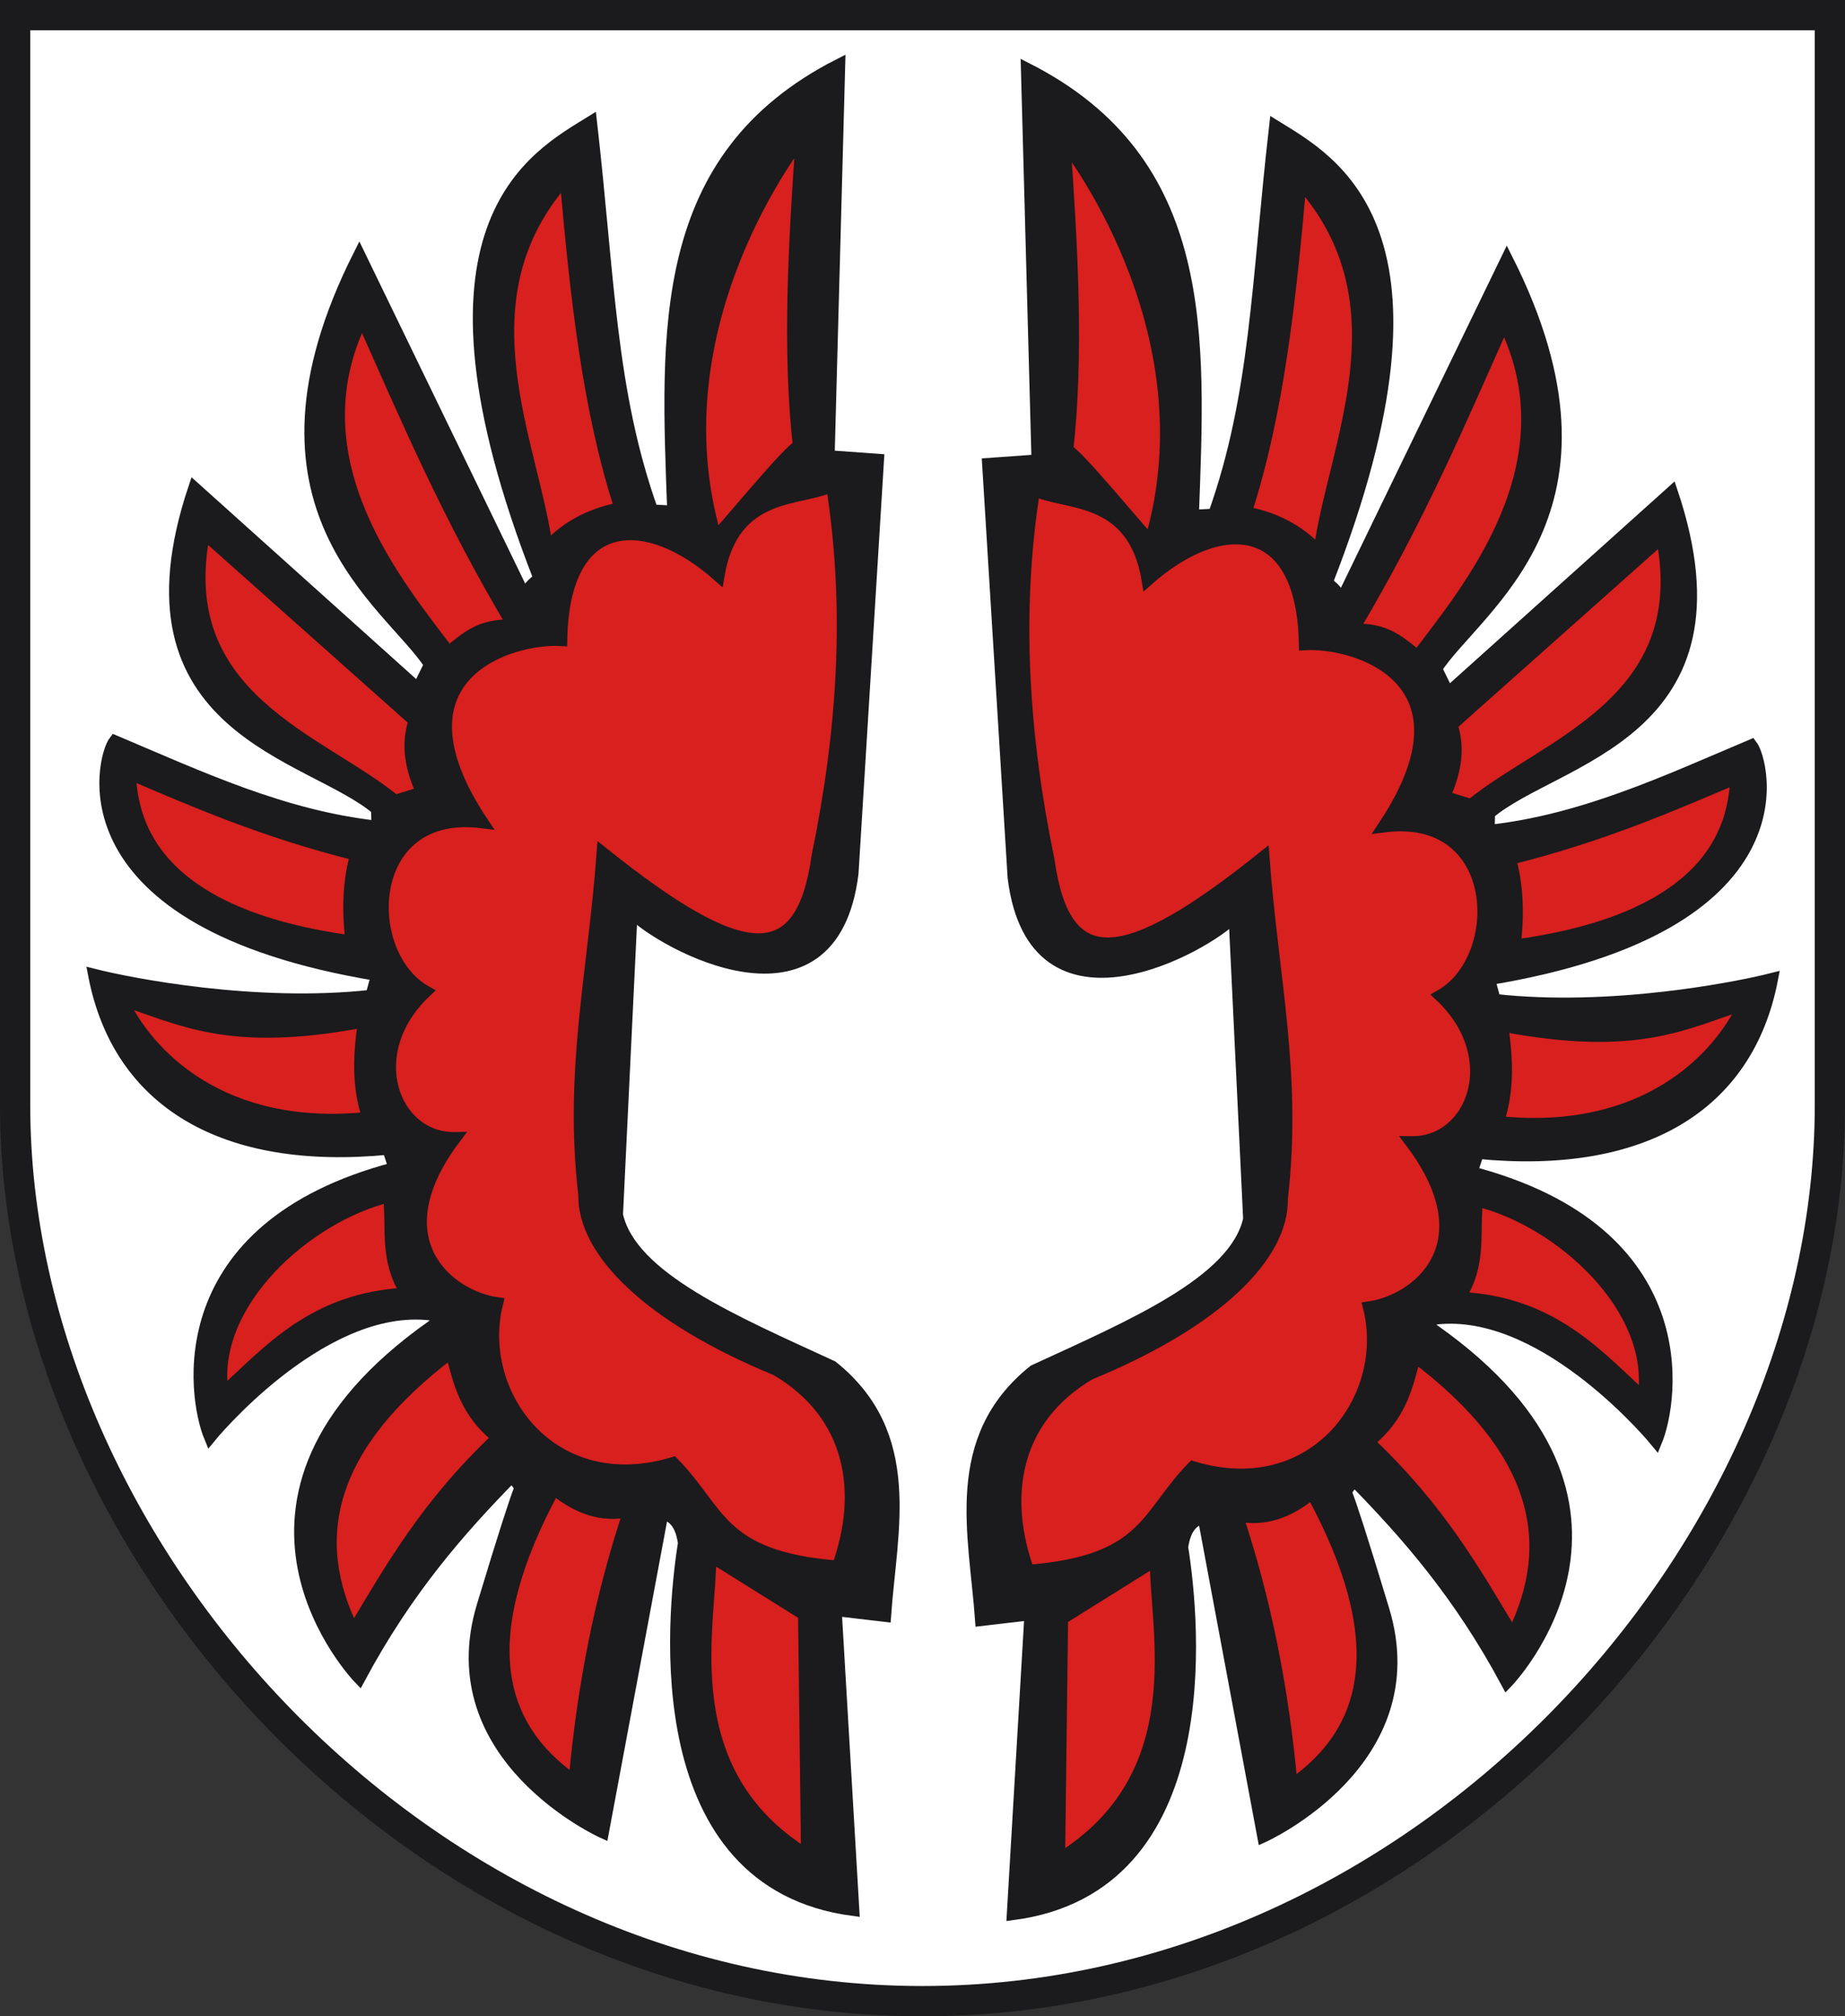 <?xml version="1.0" encoding="UTF-8" standalone="no"?>
<!-- Created with Inkscape (http://www.inkscape.org/) -->
<svg
   xmlns:svg="http://www.w3.org/2000/svg"
   xmlns="http://www.w3.org/2000/svg"
   version="1.0"
   width="460.126"
   height="502.707"
   id="svg7753">
  <rect width="100%" height="100%" fill="#333333" stroke="none"/>
  <defs
     id="defs7755" />
  <path
     d="M 3.77,3.77 L 3.77,275.517 C 3.77,386.752 105.101,498.937 230.031,498.937 C 355.041,498.937 456.356,386.752 456.356,275.517 L 456.356,3.77 L 3.77,3.77 z"
     id="path245"
     style="fill:#ffffff;fill-opacity:1;stroke:#1b1a1c;stroke-width:7.54;stroke-linecap:butt;stroke-linejoin:miter;stroke-miterlimit:4;stroke-dasharray:none;stroke-opacity:1" />
  <path
     d="M 256.109,17.154 L 258.748,114.802 L 246.432,115.682 L 252.787,218.767 C 257.88,260.079 300.758,235.966 307.893,228.449 L 311.531,303.94 C 308.076,319.642 282.225,330.545 257.868,341.768 C 236.656,358.747 243.156,382.535 244.673,403.913 L 256.989,402.468 L 252.59,477.244 C 304.054,470.486 297.863,404.914 294.816,385.754 C 295.615,380.281 297.849,379.115 300.159,378.177 L 315.05,457.89 C 315.05,457.89 356.448,439.256 345.011,401.428 C 333.575,363.6 335.309,372.269 335.309,372.269 L 337.651,369.031 C 350.954,382.593 364.01,397.514 375.788,419.459 C 375.788,419.459 418.957,374.94 357.605,331.673 C 355.415,330.128 355.225,328.924 359.337,328.624 C 386.328,326.653 413.025,359.337 413.025,359.337 C 417.167,349.291 423.687,307.201 366.999,292.29 L 368.589,287.441 C 409.596,291.434 435.827,275.846 441.928,244.093 C 433.001,246.354 401.637,252.54 372.758,249.315 L 371.351,244.12 C 451.22,230.928 439.817,189.74 436.797,185.832 C 415.616,194.786 394.754,204.611 371.249,207.173 L 371.351,202.773 C 387.779,188.701 437.195,183.098 416.935,122.67 L 361.133,172.79 L 358.156,166.705 C 368.361,151.091 407.573,127.676 375.801,64.624 L 333.862,151.124 C 334.225,148.15 333.559,147.447 330.868,145.237 C 365.302,57.113 332.058,40.151 318.01,31.432 C 313.545,70.503 313.38,98.492 302.768,128.319 L 297.489,128.607 C 299.146,83.696 301.688,40.322 256.109,17.154 z"
     id="path3357"
     style="fill:#1b1a1c;fill-opacity:1;fill-rule:evenodd;stroke:#1b1a1c;stroke-width:3;stroke-linecap:butt;stroke-linejoin:miter;stroke-miterlimit:4;stroke-dasharray:none;stroke-opacity:1" />
  <g
     transform="translate(-2.595,-1.039)"
     id="g3238">
    <path
       d="M 268.048,36.397 C 268.048,36.397 305.164,82.679 289.557,135.962 C 289.399,136.502 270.012,112.651 268.742,113.413 C 271.42,89.486 269.918,63.052 268.048,36.397 z"
       id="path3373"
       style="fill:#d8201f;fill-opacity:1;fill-rule:evenodd;stroke:#1b1a1c;stroke-width:3;stroke-linecap:butt;stroke-linejoin:miter;stroke-miterlimit:4;stroke-dasharray:none;stroke-opacity:1" />
    <path
       d="M 326.908,46.458 C 354.119,76.837 334.888,113.055 331.649,138.737 C 327.486,134.244 322.031,130.524 313.263,128.793 C 321.26,104.222 324.38,75.586 326.908,46.458 z"
       id="path3375"
       style="fill:#d8201f;fill-opacity:1;fill-rule:evenodd;stroke:#1b1a1c;stroke-width:3;stroke-linecap:butt;stroke-linejoin:miter;stroke-miterlimit:4;stroke-dasharray:none;stroke-opacity:1" />
    <path
       d="M 377.674,81.496 C 366.651,106.242 356.338,130.633 339.975,158.049 C 348.626,157.643 351.917,161.525 356.165,164.64 C 368.27,148.485 395.287,116.956 377.674,81.496 z"
       id="path3377"
       style="fill:#d8201f;fill-opacity:1;fill-rule:evenodd;stroke:#1b1a1c;stroke-width:3;stroke-linecap:butt;stroke-linejoin:miter;stroke-miterlimit:4;stroke-dasharray:none;stroke-opacity:1" />
    <path
       d="M 417.106,135.037 L 364.606,181.755 C 366.735,188.279 365.215,194.073 362.756,199.679 L 369.463,201.76 C 388.169,186.455 425.178,176.15 417.106,135.037 z"
       id="path3379"
       style="fill:#d8201f;fill-opacity:1;fill-rule:evenodd;stroke:#1b1a1c;stroke-width:3;stroke-linecap:butt;stroke-linejoin:miter;stroke-miterlimit:4;stroke-dasharray:none;stroke-opacity:1" />
    <path
       d="M 379.177,215.175 C 380.943,221.462 381.343,228.661 380.333,236.799 C 435.435,229.341 434.817,201.703 435.724,194.938 C 420,201.626 402.279,209.409 379.177,215.175 z"
       id="path3381"
       style="fill:#d8201f;fill-opacity:1;fill-rule:evenodd;stroke:#1b1a1c;stroke-width:3;stroke-linecap:butt;stroke-linejoin:miter;stroke-miterlimit:4;stroke-dasharray:none;stroke-opacity:1" />
    <path
       d="M 377.238,256.746 C 378.388,264.762 378.886,272.778 376.157,280.793 C 412.796,284.613 431.327,264.878 437.6,251.347 C 422.833,256.042 411.09,263.184 377.238,256.746 z"
       id="path3383"
       style="fill:#d8201f;fill-opacity:1;fill-rule:evenodd;stroke:#1b1a1c;stroke-width:3;stroke-linecap:butt;stroke-linejoin:miter;stroke-miterlimit:4;stroke-dasharray:none;stroke-opacity:1" />
    <path
       d="M 370.972,300.366 C 369.999,308.395 372.018,316.093 366.535,324.623 C 389.923,325.705 401.179,339.289 412.503,349.518 C 415.974,326.918 391.261,305.234 370.972,300.366 z"
       id="path3385"
       style="fill:#d8201f;fill-opacity:1;fill-rule:evenodd;stroke:#1b1a1c;stroke-width:3;stroke-linecap:butt;stroke-linejoin:miter;stroke-miterlimit:4;stroke-dasharray:none;stroke-opacity:1" />
    <path
       d="M 355.417,339.192 C 353.503,346.69 351.805,354.232 343.835,360.519 C 361.713,377.423 370.409,393.016 379.857,408.716 C 391.44,385.541 386.141,362.366 355.417,339.192 z"
       id="path3387"
       style="fill:#d8201f;fill-opacity:1;fill-rule:evenodd;stroke:#1b1a1c;stroke-width:3;stroke-linecap:butt;stroke-linejoin:miter;stroke-miterlimit:4;stroke-dasharray:none;stroke-opacity:1" />
    <path
       d="M 324.689,446.138 C 344.813,432.209 349.511,409.604 329.826,373.282 C 324.138,377.976 317.985,380.349 311.052,378.824 C 318.13,399.996 322.592,422.475 324.689,446.138 z"
       id="path3389"
       style="fill:#d8201f;fill-opacity:1;fill-rule:evenodd;stroke:#1b1a1c;stroke-width:3;stroke-linecap:butt;stroke-linejoin:miter;stroke-miterlimit:4;stroke-dasharray:none;stroke-opacity:1" />
    <path
       d="M 267.466,404.603 L 266.718,464.599 C 300.497,443.797 290.744,407.394 290.847,390.001 L 267.466,404.603 z"
       id="path3391"
       style="fill:#d8201f;fill-opacity:1;fill-rule:evenodd;stroke:#1b1a1c;stroke-width:3;stroke-linecap:butt;stroke-linejoin:miter;stroke-miterlimit:4;stroke-dasharray:none;stroke-opacity:1" />
    <path
       d="M 260.486,123.126 C 267.803,127.124 285.155,123.853 288.812,145.612 C 306.817,129.669 327.491,130.052 328.023,161.653 C 340.709,160.909 372.175,170.373 347.723,207.08 C 377.328,203.292 378.349,239.939 361.831,249.3 C 378.09,264.582 369.932,286.092 354.546,285.83 C 373.665,311.221 356.196,325.274 344.023,327.009 C 349.673,349.697 330.366,375.976 300.086,366.85 C 288.281,378.906 288.609,390.319 259.028,392.68 C 252.46,374.429 255.205,354.839 274.384,343.582 C 306.242,330.473 322.558,314.009 322.271,299.919 C 325.867,269.032 319.913,244.79 317.689,214.734 C 282.961,242.519 268.089,244.156 264.071,215.406 C 257.707,184.646 255.623,153.886 260.486,123.126 z"
       id="path3395"
       style="fill:#d8201f;fill-opacity:1;fill-rule:evenodd;stroke:#1b1a1c;stroke-width:3;stroke-linecap:butt;stroke-linejoin:miter;stroke-miterlimit:4;stroke-dasharray:none;stroke-opacity:1" />
  </g>
  <g
     transform="translate(-4.595,-1.039)"
     id="g3214">
    <path
       d="M 213.883,17.154 L 211.244,114.802 L 223.56,115.682 L 217.204,218.768 C 212.112,260.079 169.234,235.966 162.099,228.449 L 158.461,303.941 C 161.915,319.643 187.766,330.545 212.123,341.768 C 233.335,358.747 226.836,382.535 225.319,403.913 L 213.003,402.469 L 217.402,477.244 C 165.937,470.486 172.128,404.914 175.175,385.754 C 174.377,380.282 172.143,379.116 169.833,378.177 L 154.942,457.89 C 154.942,457.89 113.544,439.256 124.98,401.428 C 136.417,363.601 134.683,372.269 134.683,372.269 L 132.341,369.031 C 119.038,382.593 105.982,397.514 94.203,419.459 C 94.203,419.459 51.034,374.94 112.386,331.673 C 114.577,330.128 114.766,328.924 110.654,328.624 C 83.663,326.653 56.966,359.337 56.966,359.337 C 52.825,349.292 46.305,307.201 102.992,292.29 L 101.403,287.441 C 60.396,291.434 34.164,275.846 28.063,244.094 C 36.991,246.354 68.355,252.54 97.233,249.316 L 98.64,244.12 C 18.771,230.928 30.175,189.74 33.195,185.833 C 54.375,194.786 75.238,204.612 98.742,207.174 L 98.64,202.774 C 82.212,188.701 32.797,183.098 53.056,122.67 L 108.858,172.791 L 111.836,166.705 C 101.631,151.091 62.418,127.677 94.191,64.625 L 136.129,151.124 C 135.767,148.151 136.432,147.447 139.124,145.237 C 104.69,57.113 137.933,40.151 151.981,31.432 C 156.446,70.503 156.612,98.492 167.224,128.32 L 172.502,128.607 C 170.846,83.696 168.304,40.322 213.883,17.154 z"
       id="path3190"
       style="fill:#1b1a1c;fill-opacity:1;fill-rule:evenodd;stroke:#1b1a1c;stroke-width:3;stroke-linecap:butt;stroke-linejoin:miter;stroke-miterlimit:4;stroke-dasharray:none;stroke-opacity:1" />
    <path
       d="M 204.538,35.359 C 204.538,35.359 167.422,81.64 183.03,134.923 C 183.188,135.463 202.575,111.612 203.845,112.374 C 201.167,88.448 202.669,62.013 204.538,35.359 z"
       id="path3192"
       style="fill:#d8201f;fill-opacity:1;fill-rule:evenodd;stroke:#1b1a1c;stroke-width:3;stroke-linecap:butt;stroke-linejoin:miter;stroke-miterlimit:4;stroke-dasharray:none;stroke-opacity:1" />
    <path
       d="M 145.678,45.419 C 118.467,75.799 137.699,112.017 140.937,137.699 C 145.101,133.205 150.555,129.485 159.324,127.754 C 151.327,103.183 148.206,74.548 145.678,45.419 z"
       id="path3194"
       style="fill:#d8201f;fill-opacity:1;fill-rule:evenodd;stroke:#1b1a1c;stroke-width:3;stroke-linecap:butt;stroke-linejoin:miter;stroke-miterlimit:4;stroke-dasharray:none;stroke-opacity:1" />
    <path
       d="M 94.913,80.458 C 105.935,105.203 116.249,129.595 132.611,157.01 C 123.961,156.604 120.67,160.486 116.422,163.602 C 104.316,147.447 77.299,115.917 94.913,80.458 z"
       id="path3196"
       style="fill:#d8201f;fill-opacity:1;fill-rule:evenodd;stroke:#1b1a1c;stroke-width:3;stroke-linecap:butt;stroke-linejoin:miter;stroke-miterlimit:4;stroke-dasharray:none;stroke-opacity:1" />
    <path
       d="M 55.48,133.998 L 107.98,180.716 C 105.852,187.24 107.372,193.034 109.83,198.64 L 103.123,200.722 C 84.417,185.416 47.408,175.112 55.48,133.998 z"
       id="path3198"
       style="fill:#d8201f;fill-opacity:1;fill-rule:evenodd;stroke:#1b1a1c;stroke-width:3;stroke-linecap:butt;stroke-linejoin:miter;stroke-miterlimit:4;stroke-dasharray:none;stroke-opacity:1" />
    <path
       d="M 93.41,214.136 C 91.644,220.424 91.244,227.622 92.253,235.76 C 37.152,228.302 37.77,200.664 36.862,193.899 C 52.587,200.587 70.307,208.37 93.41,214.136 z"
       id="path3200"
       style="fill:#d8201f;fill-opacity:1;fill-rule:evenodd;stroke:#1b1a1c;stroke-width:3;stroke-linecap:butt;stroke-linejoin:miter;stroke-miterlimit:4;stroke-dasharray:none;stroke-opacity:1" />
    <path
       d="M 95.349,255.707 C 94.199,263.723 93.7,271.739 96.429,279.755 C 59.79,283.574 41.259,263.839 34.986,250.309 C 49.754,255.003 61.497,262.145 95.349,255.707 z"
       id="path3202"
       style="fill:#d8201f;fill-opacity:1;fill-rule:evenodd;stroke:#1b1a1c;stroke-width:3;stroke-linecap:butt;stroke-linejoin:miter;stroke-miterlimit:4;stroke-dasharray:none;stroke-opacity:1" />
    <path
       d="M 101.615,299.327 C 102.588,307.357 100.568,315.054 106.051,323.585 C 82.663,324.666 71.408,338.25 60.084,348.479 C 56.612,325.88 81.325,304.195 101.615,299.327 z"
       id="path3204"
       style="fill:#d8201f;fill-opacity:1;fill-rule:evenodd;stroke:#1b1a1c;stroke-width:3;stroke-linecap:butt;stroke-linejoin:miter;stroke-miterlimit:4;stroke-dasharray:none;stroke-opacity:1" />
    <path
       d="M 117.17,338.153 C 119.083,345.651 120.781,353.193 128.752,359.48 C 110.873,376.384 102.178,391.977 92.729,407.677 C 81.147,384.502 86.446,361.328 117.17,338.153 z"
       id="path3206"
       style="fill:#d8201f;fill-opacity:1;fill-rule:evenodd;stroke:#1b1a1c;stroke-width:3;stroke-linecap:butt;stroke-linejoin:miter;stroke-miterlimit:4;stroke-dasharray:none;stroke-opacity:1" />
    <path
       d="M 147.898,445.099 C 127.774,431.171 123.076,408.565 142.76,372.244 C 148.449,376.937 154.602,379.31 161.534,377.785 C 154.456,398.957 149.994,421.437 147.898,445.099 z"
       id="path3208"
       style="fill:#d8201f;fill-opacity:1;fill-rule:evenodd;stroke:#1b1a1c;stroke-width:3;stroke-linecap:butt;stroke-linejoin:miter;stroke-miterlimit:4;stroke-dasharray:none;stroke-opacity:1" />
    <path
       d="M 205.121,403.564 L 205.869,463.561 C 172.089,442.758 181.843,406.355 181.74,388.962 L 205.121,403.564 z"
       id="path3210"
       style="fill:#d8201f;fill-opacity:1;fill-rule:evenodd;stroke:#1b1a1c;stroke-width:3;stroke-linecap:butt;stroke-linejoin:miter;stroke-miterlimit:4;stroke-dasharray:none;stroke-opacity:1" />
    <path
       d="M 212.101,122.088 C 204.784,126.085 187.431,122.814 183.775,144.573 C 165.77,128.631 145.096,129.013 144.564,160.615 C 131.878,159.871 100.412,169.334 124.863,206.041 C 95.258,202.253 94.238,238.901 110.756,248.261 C 94.497,263.543 102.654,285.053 118.041,284.791 C 98.922,310.183 116.39,324.236 128.564,325.971 C 122.914,348.658 142.221,374.937 172.5,365.811 C 184.305,377.867 183.978,389.28 213.558,391.641 C 220.127,373.39 217.382,353.8 198.203,342.543 C 166.345,329.434 150.029,312.97 150.316,298.881 C 146.72,267.994 152.673,243.751 154.897,213.696 C 189.625,241.481 204.497,243.117 208.516,214.367 C 214.88,183.607 216.963,152.847 212.101,122.088 z"
       id="path3212"
       style="fill:#d8201f;fill-opacity:1;fill-rule:evenodd;stroke:#1b1a1c;stroke-width:3;stroke-linecap:butt;stroke-linejoin:miter;stroke-miterlimit:4;stroke-dasharray:none;stroke-opacity:1" />
  </g>
</svg>
